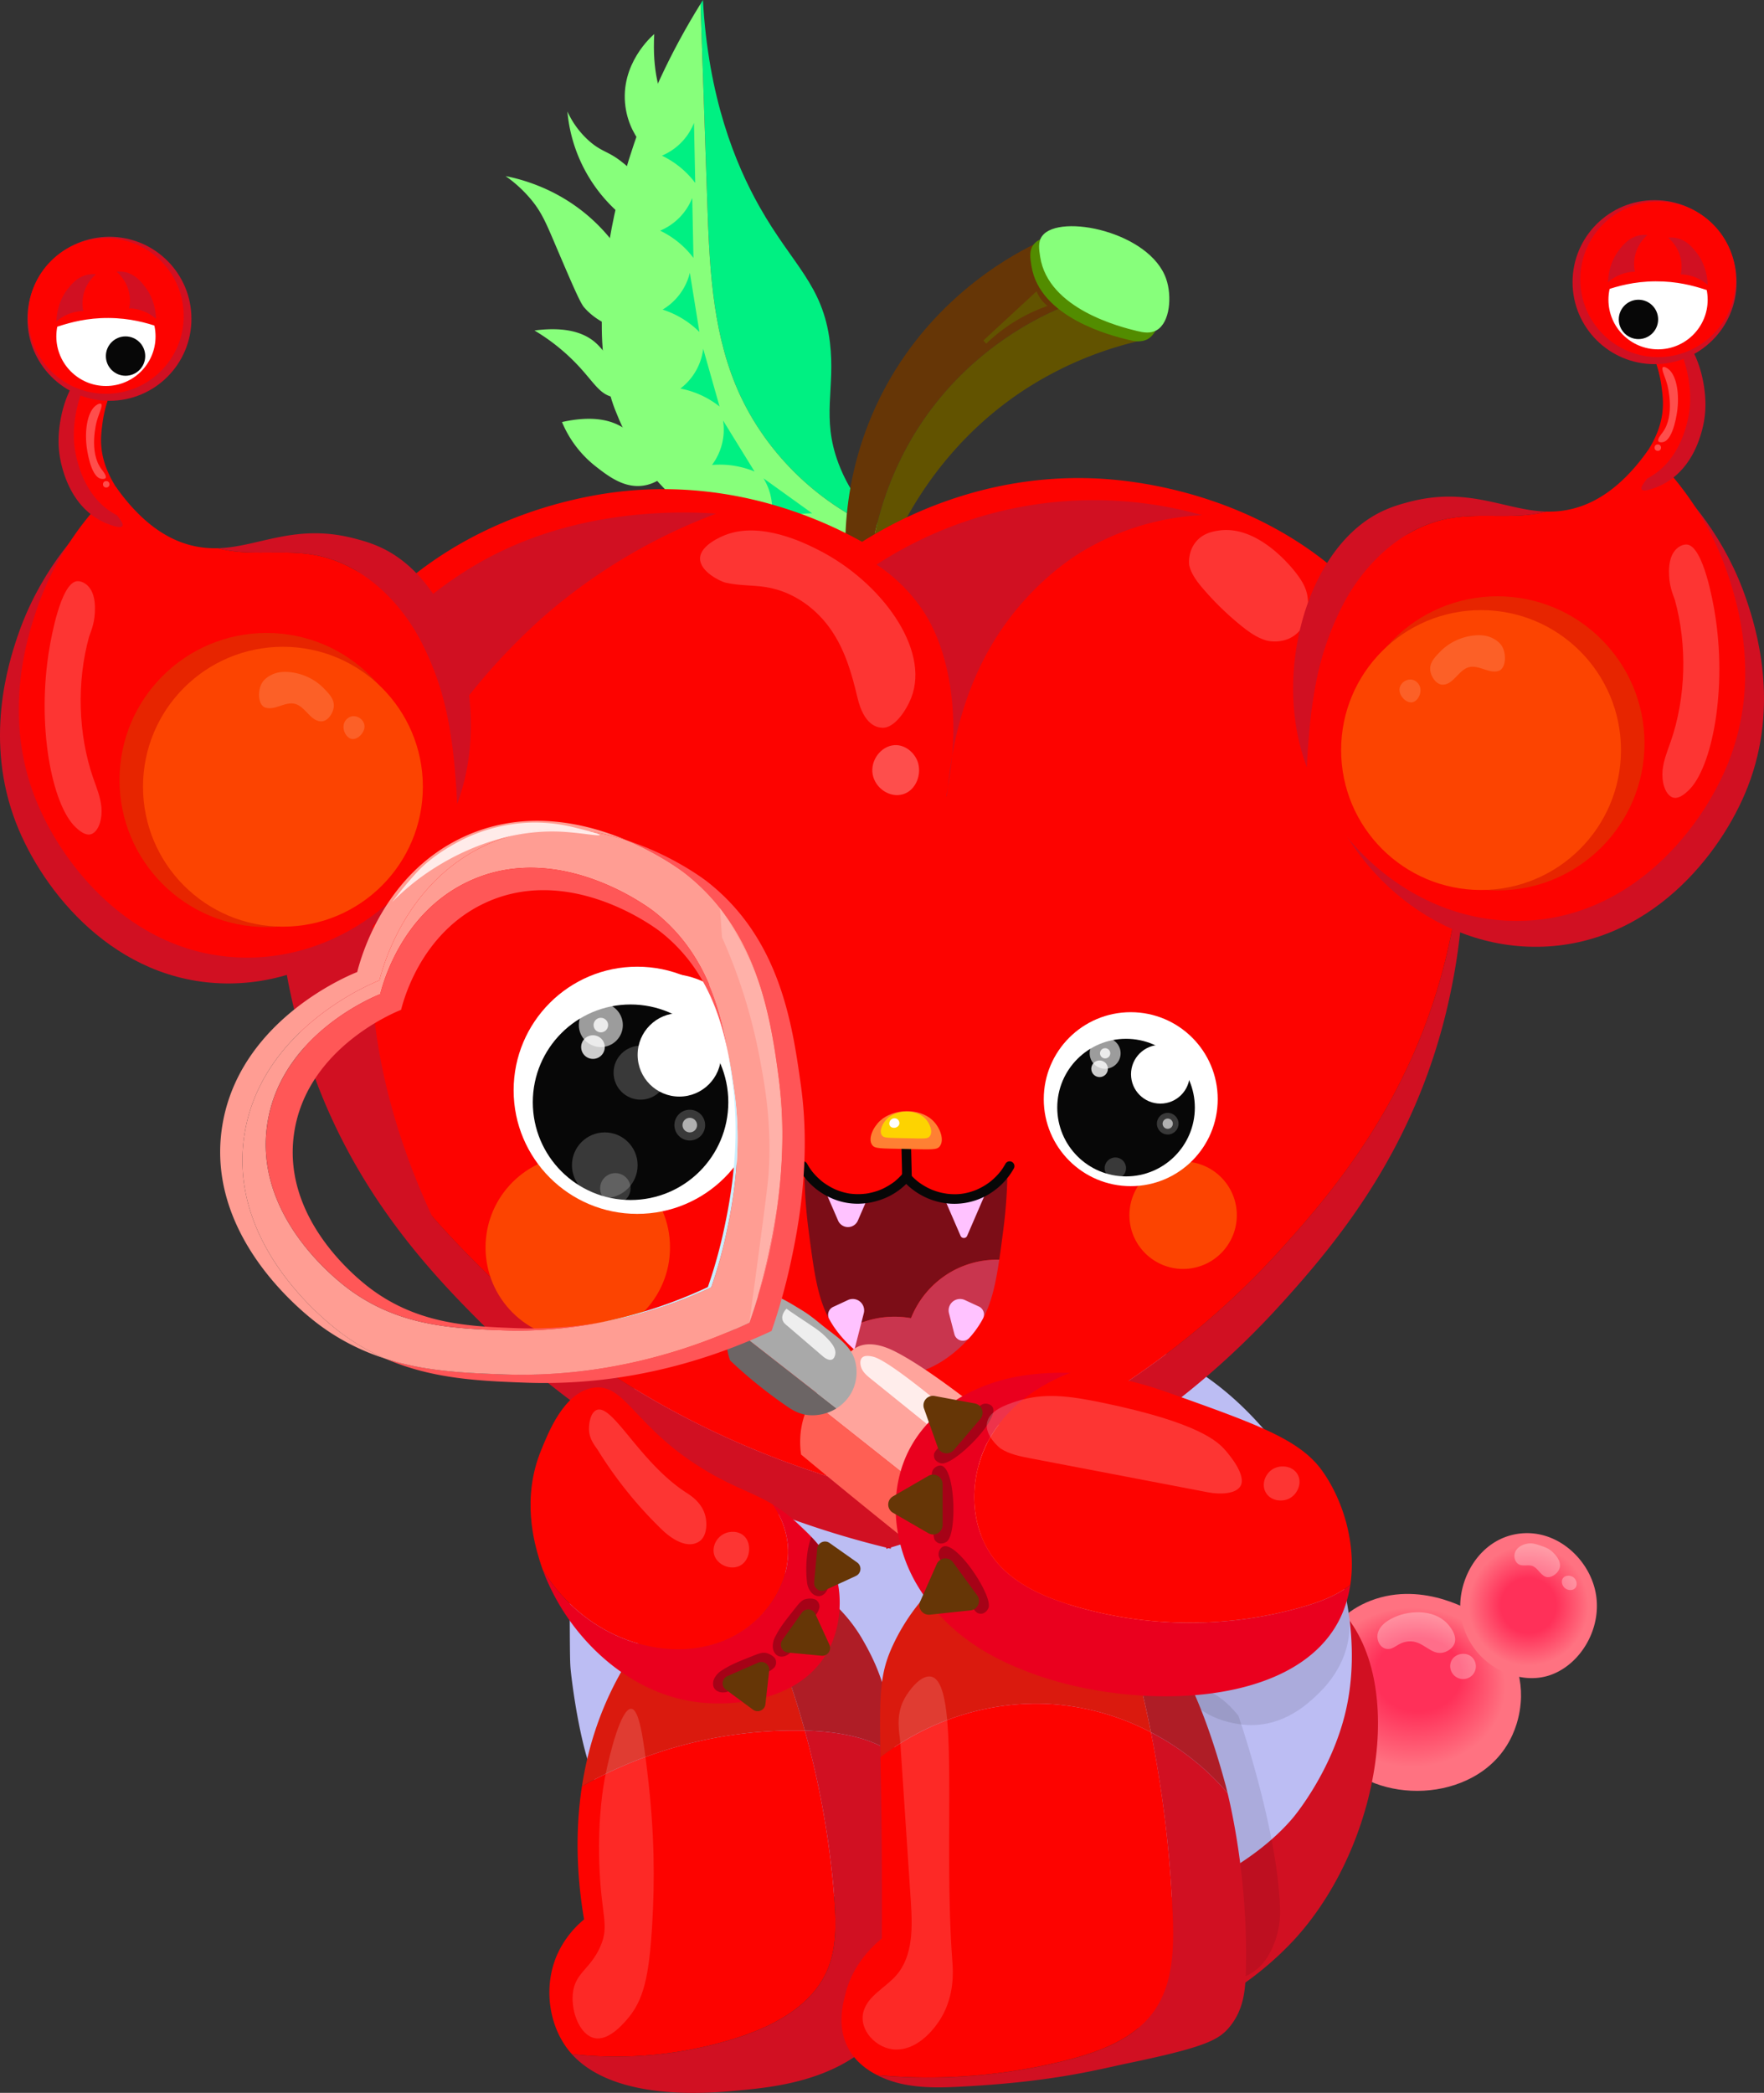 <svg id="레이어_1" data-name="레이어 1" xmlns="http://www.w3.org/2000/svg" xmlns:xlink="http://www.w3.org/1999/xlink" viewBox="0 0 1654.74 1963.07">
<rect x="0" y="0" width="1654.74" height="1963.07" fill="#333333" stroke="none"/>
<defs>
<style>
.cls-1-red-level-five{fill:url(#red-level-five-gradient-266);}
.cls-2-red-level-five{fill:url(#red-level-five-gradient-266-2);}
.cls-3-red-level-five{fill:#d11022;}
.cls-4-red-level-five{fill:#bcbdf3;}
.cls-5-red-level-five{fill:#fd0300;}
.cls-6-red-level-five{fill:#da1a0e;}
.cls-7-red-level-five{fill:#af1d26;}
.cls-8-red-level-five{fill:#87ff7b;}
.cls-9-red-level-five{fill:#00f082;}
.cls-10-red-level-five{fill:#663606;}
.cls-11-red-level-five{fill:#625300;}
.cls-12-red-level-five{fill:#528c00;}
.cls-13-red-level-five{fill:#7c0d17;}
.cls-14-red-level-five{fill:#c9354e;}
.cls-15-red-level-five{fill:#ffc2ff;}
.cls-16-red-level-five{fill:#070707;}
.cls-17-red-level-five{fill:#ff8033;}
.cls-18-red-level-five{fill:#fdd301;}
.cls-19-red-level-five,.cls-20-red-level-five,.cls-21-red-level-five,.cls-22-red-level-five,.cls-29-red-level-five{fill:#fff;}
.cls-20-red-level-five{opacity:0.6;}
.cls-21-red-level-five,.cls-26-red-level-five{opacity:0.2;}
.cls-22-red-level-five,.cls-39{opacity:0.8;}
.cls-23-red-level-five{fill:#fc4401;}
.cls-24-red-level-five{fill:#ea001e;}
.cls-25-red-level-five,.cls-29-red-level-five{opacity:0.3;}
.cls-27-red-level-five{opacity:0.15;}
.cls-28-red-level-five{fill:#e72500;}
.cls-30-red-level-five{opacity:0.1;}
.cls-31-red-level-five{fill:#ff5f54;}
.cls-32-red-level-five{fill:#ffa49c;}
.cls-33-red-level-five{fill:#6c6565;}
.cls-34-red-level-five{fill:#a9a9a9;}
.cls-35-red-level-five{fill:#ff5557;}
.cls-36-red-level-five{fill:#ff9d93;}
.cls-37-red-level-five{fill:#ff5757;}
.cls-38-red-level-five{fill:#caefff;}
</style><radialGradient id="red-level-five-gradient-266" cx="1320.76" cy="387.25" fx="1333.244" fy="358.245" r="99.97" gradientTransform="translate(-37.7 1245.69) scale(1.03 0.88)" gradientUnits="userSpaceOnUse"><stop offset="0.39" stop-color="#ff3059"/><stop offset="0.85" stop-color="#ff7281"/></radialGradient><radialGradient id="red-level-five-gradient-266-2" cx="1433.89" cy="1506.02" fx="1433.892" fy="1506.015" r="66.09" gradientTransform="matrix(1, 0, 0, 1, 0, 0)" xlink:href="#red-level-five-gradient-266"/></defs><path class="cls-1-red-level-five" d="M1230.92,1573.81c.92-6.83,7.22-54.11,55-72.47,50.33-19.33,98.27,11.94,101.26,14.06,27.62,19.62,42.06,51.38,39.32,82-.74,8.24-4.53,47.52-45,69.57-28.42,15.47-63.64,16.31-91.36,5.91C1243.43,1655.33,1226.23,1609,1230.92,1573.81Z"/><path class="cls-2-red-level-five" d="M1404.61,1565.31a68.33,68.33,0,0,1-34.72-55c-1.75-30.48,18.33-66.27,53.86-71.61,34.75-5.22,65.14,21.57,72.48,52.44,8.32,35-13.81,71.63-44.11,80.72C1430.68,1578.24,1411.31,1569,1404.61,1565.31Z"/><path class="cls-3-red-level-five" d="M1249.15,1502c72.89,61.08,48.88,223.26-32.56,314.61-12.34,13.84-99.81,108.79-215.1,83.4-79.29-17.47-144.42-92.06-143.87-173.25.37-53.73,24.74-93.65,41.19-118.23,51.7-77.28,129.57-103,155.58-111.2C1094.56,1484.64,1192,1454,1249.15,1502Z"/><path class="cls-4-red-level-five" d="M1109.71,1775.48c-108.76,44.6-216,24.63-294.62,9.39-119.32-23.12-222-38.81-255.31-110.69-16.54-35.69-23.74-101.26-24.26-106.12-.9-8.54-.94-11.23-1.19-84.45-.29-85.63.74-129.72,25.93-159a67.94,67.94,0,0,1,6.84-6.8c21.24-18.49,44.21-19.74,79.48-24.06,110-13.45,131.82-34,177.32-44,9.23-2,29-5.24,58.8-5.86,66.34-1.38,141.48-2.86,202.61,22.16,123.27,50.45,206.08,215.55,176.94,339.47-13.21,56.19-48,98-49.82,100.07C1204.84,1714.52,1174.33,1749,1109.71,1775.48Z"/><path class="cls-5-red-level-five" d="M691.86,1911.27c34.38-11.1,69.7-29.86,84.1-63,9.13-21,8.48-44.86,6.71-67.71A826.65,826.65,0,0,0,755,1623.3a405.69,405.69,0,0,0-209.11,52.19c-7.34,47.9-3.61,92,2,124.9a91.43,91.43,0,0,0-24.78,32c-13.22,29.07-8.77,63.79,7.56,87.08a75.14,75.14,0,0,0,5.82,7.28A372.94,372.94,0,0,0,691.86,1911.27Z"/><path class="cls-6-red-level-five" d="M755,1623.3a829.83,829.83,0,0,0-59.67-153.84c-54.55,3-87,56.16-108.42,91.59-23.1,38.21-35.35,77.47-41,114.44A405.69,405.69,0,0,1,755,1623.3Z"/><path class="cls-3-red-level-five" d="M839.59,1645.89c-21.51-15.87-51.24-21.27-78.77-22.41-1.94-.08-3.89-.13-5.83-.18a826.65,826.65,0,0,1,27.68,157.27c1.77,22.85,2.42,46.69-6.71,67.71-14.4,33.13-49.72,51.89-84.1,63a372.94,372.94,0,0,1-155.43,15.46c40.69,45,129.93,36.56,156.17,34.09,31.73-3,88.34-8.31,127.49-46.49,35.49-34.6,31.08-107.54,20.83-252C840.51,1656.55,840.06,1651.1,839.59,1645.89Z"/><path class="cls-7-red-level-five" d="M760.82,1623.48c27.53,1.14,57.26,6.54,78.77,22.41-5-54.87-14-79.68-30.79-108.62-22.28-38.4-66.25-70.32-113.35-67.82h-.13A829.83,829.83,0,0,1,755,1623.3C756.93,1623.35,758.88,1623.4,760.82,1623.48Z"/><path class="cls-8-red-level-five" d="M532.26,104.57a143.43,143.43,0,0,0,86.1,119.09,86.59,86.59,0,0,0-8.64-39.57,91.07,91.07,0,0,0-25.48-31.48c-13.24-10.76-19-9.67-30.68-19.59A83.14,83.14,0,0,1,532.26,104.57Z"/><path class="cls-8-red-level-five" d="M609.67,313.91c-1.54-14.32-8.81-65.61-52.47-106.5-31.89-29.88-67.08-39.1-82.9-42.23a123.62,123.62,0,0,1,23.5,21.5c10.68,12.71,14.91,23.6,24.84,46.9C537,267.12,544.18,284,548,288.38,557.52,299.27,574.93,311.23,609.67,313.91Z"/><path class="cls-8-red-level-five" d="M501.37,310a188.1,188.1,0,0,1,39,30.85c16.31,16.89,21.31,28.55,34.24,31.5,8.24,1.88,20.78.47,39.11-15.08a76.71,76.71,0,0,1-31.1-12c-12.83-8.7-16-17.05-24.47-24.27C548.9,313.08,532.5,305.88,501.37,310Z"/><path class="cls-8-red-level-five" d="M620,422.15c-16.9-3.51-24.89-14.2-35.25-20.84s-27.47-12.14-57.56-5.44a103.09,103.09,0,0,0,31.25,41.31c12.31,9.61,28,21.89,47.16,17.95,23.17-4.77,33.58-29.65,34.84-32.78A54,54,0,0,1,620,422.15Z"/><path class="cls-8-red-level-five" d="M621,153c-3.88-2.49-29.67-19.63-34.27-52.8-5.57-40.1,25-66.58,27-68.23-1.92,34.29,4.87,56.1,12,70,3.08,6,10.14,18.27,7,32.06C630.6,142.85,625.19,149.14,621,153Z"/><path class="cls-9-red-level-five" d="M689.86,360.61c25,61.18,75.84,111.57,137.26,137.21l2.32-1c-13.41-12.37-31.79-32.7-42.83-62-16.43-43.59-2.78-70.32-8.11-113.82-6.61-54-34.89-72-65.86-126.76C689.67,153.66,664.42,91.42,659.39,0c-.77,1.22-1.5,2.43-2.26,3.65q3.15,92.34,6.28,184.68C665.39,246.66,667.67,306.41,689.86,360.61Z"/><path class="cls-8-red-level-five" d="M689.86,360.61c-22.19-54.2-24.47-114-26.45-172.28Q660.28,96,657.13,3.65c-58.6,94.51-78.88,178.81-86.88,230.87-14.41,93.72,2.29,138.7,7.15,150.84,7.49,18.7,32.49,81.18,101.32,111.58,68.18,30.11,131.62,7.67,148.4.88C765.7,472.18,714.91,421.79,689.86,360.61Z"/><path class="cls-9-red-level-five" d="M651,115.29A55.35,55.35,0,0,1,620.89,146a85.2,85.2,0,0,1,31.28,25.58Z"/><path class="cls-9-red-level-five" d="M649.37,185.68a55.35,55.35,0,0,1-30.15,30.67,85.2,85.2,0,0,1,31.28,25.58Z"/><path class="cls-9-red-level-five" d="M647.13,255.83a55.38,55.38,0,0,1-25.58,34.57,85.45,85.45,0,0,1,34.54,21Z"/><path class="cls-9-red-level-five" d="M659.66,327.16a55.31,55.31,0,0,1-21.42,37.29A85.2,85.2,0,0,1,675,381.31Z"/><path class="cls-9-red-level-five" d="M678.27,394.4a55.37,55.37,0,0,1-10.38,41.73,85.43,85.43,0,0,1,39.93,6.15Z"/><path class="cls-9-red-level-five" d="M716.19,448.65a55.33,55.33,0,0,1,6.46,42.52,85.57,85.57,0,0,1,39.23-9.68Z"/><path class="cls-10-red-level-five" d="M872.86,384.72c38.11-51.19,93.21-89.4,154.32-107.67L969.5,229.44c-24,11.91-103.65,55.1-148.08,152-38.06,83-28.77,158.49-23.85,186.74l16.48,1C812.72,503.5,833.61,437.45,872.86,384.72Z"/><path class="cls-11-red-level-five" d="M1027.18,277.05C966.07,295.32,911,333.53,872.86,384.72c-39.25,52.73-60.14,118.78-58.81,184.47l2.28.14C825.47,536,857.64,436,955.89,369A337.19,337.19,0,0,1,1076.75,318Z"/><path class="cls-12-red-level-five" d="M969.5,229.44c-4.18,5.47-3.11,12.52-2,19.65,7.47,49.21,76,66,90.87,69.62,5.76,1.41,12.51,2.66,18.41-.75,12.64-7.31,14.43-32,9-47.91C1070.68,225.67,985.82,208.13,969.5,229.44Z"/><path class="cls-8-red-level-five" d="M977.74,221.2c-4.19,5.47-3.12,12.52-2,19.65,7.47,49.22,76,66,90.86,69.62,5.77,1.41,12.51,2.66,18.41-.75,12.65-7.3,14.43-32,9-47.91C1078.91,217.43,994.05,199.89,977.74,221.2Z"/><path class="cls-11-red-level-five" d="M972.37,273.22a33.23,33.23,0,0,0,3.5,6.53,33.67,33.67,0,0,0,6.78,7.22,157.71,157.71,0,0,0-57.51,35.39l-1.33-1.49-1.33-1.49Z"/><path class="cls-3-red-level-five" d="M1359.94,883.08c-30,139.69-104.12,229-159.75,290.19-122.85,135-266.87,197.15-364.5,226.68l0,1.17-2.19-.53-2.15.65,0-1.18c-99.08-24.27-246.21-78.62-376.09-206.87-58.83-58.09-137.65-143.35-175-281.24-6.29-23.19-15.53-61.48-18.24-107.6-4.21,68.73,9.73,127.76,18.24,159.16,37.38,137.88,116.2,223.15,175,281.23,129.88,128.26,277,182.61,376.09,206.88l0,1.17,2.15-.64,2.19.53,0-1.18c97.63-29.53,241.65-91.66,364.5-226.68,55.63-61.14,129.78-150.5,159.75-290.19,6-28.07,15.11-77.89,11.74-136.25A546.33,546.33,0,0,1,1359.94,883.08Z"/><path class="cls-5-red-level-five" d="M1307.59,594.29c-94.17-132.24-246.67-143.88-278-145.44C922.62,443.55,842.45,487,808.7,508.22,773.86,488.84,691.48,449.73,585,460.74c-31.24,3.23-182.91,23-269.88,160.08-47.89,75.49-56.91,155.42-53.12,220q.54-8.76,1.49-17.71A540.45,540.45,0,0,0,280.23,912c37.38,137.89,116.2,223.15,175,281.24,129.88,128.25,277,182.6,376.09,206.87l0,1.18,2.15-.65,2.19.53,0-1.17c97.63-29.53,241.65-91.67,364.5-226.68,55.63-61.15,129.78-150.5,159.75-290.19a563.72,563.72,0,0,0,10.33-66q.9,9,1.41,17.72C1375.47,766.56,1366,676.28,1307.59,594.29Z"/><path class="cls-13-red-level-five" d="M854.58,1236.43a86.61,86.61,0,0,1,82.79-54.85c1.26-8.48,2.46-17.73,3.79-28a465.45,465.45,0,0,0,3.72-46.74,4.31,4.31,0,0,0-7.85-2.58c-10.48,14.63-27,23.46-44.26,23-26.53-.72-41.55-23.12-42.89-25.2l-.08.1-.08-.1c-1.34,2.08-16.35,24.48-42.89,25.2-17.23.46-33.78-8.37-44.25-23a4.31,4.31,0,0,0-7.85,2.58,465.15,465.15,0,0,0,3.71,46.74c6.21,47.6,9.63,74.43,29.07,98A88.39,88.39,0,0,1,854.58,1236.43Z"/><path class="cls-14-red-level-five" d="M893.36,1192.31a87.52,87.52,0,0,0-38.78,44.12,88.39,88.39,0,0,0-67.07,15.22c.31.37.61.75.93,1.12,3.7,4.35,27.73,32.62,60.81,36.52a5.15,5.15,0,0,0,1.11,0c33.08-3.9,57.11-32.17,60.81-36.52,16-18.82,21.49-39.55,26.2-71.19A87.63,87.63,0,0,0,893.36,1192.31Z"/><path class="cls-3-red-level-five" d="M822.24,529.6A154.19,154.19,0,0,1,865.31,572c5.52,8.19,18.28,28.86,25,65.82C901,697.28,886.61,746.85,887.72,747c2.21.35,1.57-72.75,42.56-142.14,32.59-55.19,76-82.19,85.11-87.67a241.84,241.84,0,0,1,112.35-34,374.09,374.09,0,0,0-305.5,46.43Z"/><path class="cls-3-red-level-five" d="M348.11,1107.6c-8.51-12.52-145.72-221.74-38.34-429,12.42-24,33.12-62.85,72.15-100.49A360.76,360.76,0,0,1,449.33,528C536,478.39,629.82,479,671.81,481.75A529.6,529.6,0,0,0,518,571.4c-14,11.77-98.2,83.69-140.64,184.68-88.44,210.47,52.19,433.54,66.4,455.36C417.84,1190.16,381,1155.92,348.11,1107.6Z"/><path class="cls-15-red-level-five" d="M924,1120.38h0a1.36,1.36,0,0,0-2-1.67,50.81,50.81,0,0,1-29.28,8.59c-1.14,0-2.26-.11-3.36-.22A1.38,1.38,0,0,0,888,1129l5.19,12,7.88,18.19a3.35,3.35,0,0,0,6.16,0"/><path class="cls-15-red-level-five" d="M808.35,1239.32l1.94-7.53a10.71,10.71,0,0,0-14.86-12.39l-7,3.27-6.85,3.17a8.22,8.22,0,0,0-3.81,11.33,90.1,90.1,0,0,0,10.72,15.6,124.72,124.72,0,0,0,13,13.16,1.89,1.89,0,0,0,.21-.53Z"/><path class="cls-15-red-level-five" d="M905.07,1219.4a10.71,10.71,0,0,0-14.86,12.39l1.94,7.53,3.13,12.1a8.23,8.23,0,0,0,14.13,3.38c.79-.89,1.38-1.59,1.76-2a90.77,90.77,0,0,0,10.9-16,8.21,8.21,0,0,0-3.82-11.31l-6.12-2.84Z"/><path class="cls-15-red-level-five" d="M775.57,1120.38,784.5,1141l1.68,3.89a10.11,10.11,0,0,0,18.55,0l1.68-3.89,5.2-12a1.38,1.38,0,0,0-1.42-1.92c-1.09.11-2.21.19-3.36.22a50.81,50.81,0,0,1-29.28-8.59,1.35,1.35,0,0,0-2,1.67Z"/><path class="cls-16-red-level-five" d="M847.08,1076.15l-.73,28.49c-.1,3.86,5.9,3.86,6,0l.73-28.49c.09-3.86-5.91-3.86-6,0Z"/><path class="cls-16-red-level-five" d="M749.21,1096.09a65.2,65.2,0,0,0,35.06,29.49c15.26,5.48,32,4.3,46.76-2.13a62.68,62.68,0,0,0,21.54-15.55c1.56-1.76,1.86-4.66,0-6.37s-4.69-1.87-6.37,0c-1.21,1.35-2.47,2.65-3.8,3.89-.66.61-1.34,1.21-2,1.8-.34.29-.69.58-1,.86l-.45.37c-.66.52.26-.18-.17.12a68.45,68.45,0,0,1-9.23,5.71c-.81.41-1.63.8-2.45,1.17-.21.09-1.4.58-.53.23l-1.45.58q-2.53,1-5.15,1.72t-5.29,1.26c-.89.17-1.79.3-2.68.45.8-.14,0,0-.34,0l-1.55.16a58.17,58.17,0,0,1-11-.05l-1.33-.16c.82.1.09,0-.29,0-.93-.15-1.85-.31-2.77-.5q-2.57-.54-5.09-1.29c-1.74-.53-3.44-1.15-5.13-1.82-.81-.32.5.23-.3-.12l-1.2-.54c-.86-.4-1.7-.81-2.53-1.24a66.77,66.77,0,0,1-8.88-5.62c.77.57-.37-.29-.57-.45l-1.15-1c-.76-.65-1.51-1.32-2.24-2a58.62,58.62,0,0,1-4.16-4.33c-.66-.75-1.29-1.53-1.91-2.31.53.67-.15-.2-.32-.43l-.88-1.22a56.85,56.85,0,0,1-3.26-5.26,4.5,4.5,0,1,0-7.77,4.54Z"/><path class="cls-16-red-level-five" d="M845.62,1076.15l.72,28.49a4.5,4.5,0,0,0,9,0l-.72-28.49a4.5,4.5,0,0,0-9,0Z"/><path class="cls-16-red-level-five" d="M943.22,1091.55q-1.28,2.29-2.74,4.49c-.49.72-1,1.44-1.51,2.14l-.34.45c-.4.54.44-.54,0,0s-.62.78-.94,1.16a59.18,59.18,0,0,1-7.4,7.45l-1,.84c-.15.12-1.11.87-.73.58l-.74.55-1.22.87c-1.44,1-2.93,1.94-4.45,2.81s-3.07,1.68-4.66,2.42l-1.2.54-.52.22c.16-.06.83-.33,0,0s-1.63.64-2.46.94a58.3,58.3,0,0,1-10.34,2.64c-.25,0-1.54.2-.48.07l-1.13.14c-1,.1-1.93.18-2.9.23-1.81.09-3.63.1-5.43,0-.91,0-1.81-.1-2.71-.18-.46,0-.91-.08-1.36-.13-.27,0-1.73-.25-.72-.08-1.8-.29-3.57-.6-5.34-1s-3.51-.92-5.23-1.49c-.86-.29-1.71-.6-2.56-.92l-1.08-.43c-.8-.32-.16-.06,0,0l-.72-.31a61.4,61.4,0,0,1-10.77-6.15l-1.24-.93s.54.43.14.12l-.76-.61c-.75-.61-1.49-1.24-2.21-1.89a57,57,0,0,1-4.52-4.54,4.53,4.53,0,0,0-6.36,0,4.61,4.61,0,0,0,0,6.37,65.17,65.17,0,0,0,42.34,21,62.89,62.89,0,0,0,43.59-12.81,64.48,64.48,0,0,0,17.43-20,4.5,4.5,0,1,0-7.77-4.54Z"/><path class="cls-17-red-level-five" d="M850.15,1077.71c24.21.51,28.51,1,31.29-2.38,4.85-5.9.43-17.93-6.78-24.68-12.43-11.64-36.58-10.82-48.9.44-6.59,6-11.89,17-7.63,22.87C820.71,1077.53,825.29,1077.19,850.15,1077.71Z"/><path class="cls-18-red-level-five" d="M849.94,1067.62c17.11.36,20.15.72,22.11-1.68,3.43-4.17.3-12.67-4.79-17.44-8.78-8.22-25.85-7.64-34.55.31-4.66,4.26-8.4,12-5.39,16.16C829.14,1067.5,832.38,1067.25,849.94,1067.62Z"/><circle class="cls-19-red-level-five" cx="625.57" cy="994.86" r="81.59"/><circle class="cls-16-red-level-five" cx="629.97" cy="1002.76" r="64.53"/><circle class="cls-20-red-level-five" cx="649.58" cy="951.83" r="14.52"/><circle class="cls-21-red-level-five" cx="590.88" cy="1017.85" r="10.16"/><circle class="cls-19-red-level-five" cx="597.75" cy="971.47" r="27.55"/><circle class="cls-20-red-level-five" cx="590.88" cy="1017.85" r="4.81"/><circle class="cls-22-red-level-five" cx="649.58" cy="951.83" r="4.81"/><circle class="cls-22-red-level-five" cx="654.78" cy="966.35" r="7.8"/><circle class="cls-21-red-level-five" cx="623.36" cy="983.25" r="17.82"/><circle class="cls-21-red-level-five" cx="646.98" cy="1044.34" r="21.68"/><circle class="cls-21-red-level-five" cx="640.01" cy="1059.58" r="10.04"/><circle class="cls-23-red-level-five" cx="1109.83" cy="1139.85" r="50.38"/><circle class="cls-23-red-level-five" cx="570.2" cy="1149.76" r="50.38"/><circle class="cls-23-red-level-five" cx="541.99" cy="1170.02" r="86.52"/><circle class="cls-19-red-level-five" cx="597.75" cy="1022.66" r="115.93"/><circle class="cls-16-red-level-five" cx="591.5" cy="1033.88" r="91.7"/><circle class="cls-20-red-level-five" cx="563.63" cy="961.5" r="20.63"/><circle class="cls-21-red-level-five" cx="647.05" cy="1055.33" r="14.43"/><circle class="cls-19-red-level-five" cx="637.28" cy="989.42" r="39.15"/><circle class="cls-20-red-level-five" cx="647.05" cy="1055.33" r="6.83"/><circle class="cls-22-red-level-five" cx="563.63" cy="961.5" r="6.83"/><circle class="cls-22-red-level-five" cx="556.24" cy="982.14" r="11.08"/><circle class="cls-21-red-level-five" cx="600.89" cy="1006.15" r="25.32"/><circle class="cls-21-red-level-five" cx="567.33" cy="1092.96" r="30.8"/><circle class="cls-21-red-level-five" cx="577.23" cy="1114.62" r="14.27"/><path class="cls-5-red-level-five" d="M575.89,1533.08c31.72,15.05,69.56,19.05,102.23,6.2s58.7-44,61-79c1.15-17.34-4.3-35-14.27-49.17-17.9-10.89-34.38-15.08-60.36-30.27-69.49-40.63-77.5-84.31-108.4-79.1-27.44,4.62-42,42.73-48.45,58.43-18.54,45.15-6.46,87-1.51,103.28q1.44,4.72,3.18,9.45C525.3,1498.68,548.47,1520.07,575.89,1533.08Z"/><path class="cls-24-red-level-five" d="M786.36,1487.18c-5.42-27.13-22.59-43.64-37.38-57.48a145.6,145.6,0,0,0-24.12-18.59c10,14.2,15.42,31.83,14.27,49.17-2.31,35-28.33,66.15-61,79s-70.51,8.85-102.23-6.2c-27.42-13-50.59-34.4-66.57-60.18,22.45,61.16,81.4,120.07,153.82,124.51,9.45.58,77.44,4.75,109.28-41.87C793.34,1524.91,786.85,1489.66,786.36,1487.18Z"/><g class="cls-25-red-level-five"><path class="cls-16-red-level-five" d="M744.56,1510.21c-8.44,10.66-13,16.37-17.6,25.46a18.57,18.57,0,0,0-2,9.44c.21,3.24,1.84,6.55,4.74,8,3.13,1.55,7,.62,9.86-1.43s4.81-5,6.73-7.94l19.14-29.07a19.08,19.08,0,0,0,3.22-6.63,7.61,7.61,0,0,0-1.87-6.2,4.2,4.2,0,0,0-.37-.43c-2.24-2.32-7.44-2.3-10.58-1.49C751.83,1500.94,749.75,1503.65,744.56,1510.21Z"/></g><g class="cls-25-red-level-five"><path class="cls-16-red-level-five" d="M704.38,1553.93c-12.62,5-19.45,7.71-27.93,13.33a18.51,18.51,0,0,0-6.42,7.2c-1.43,2.91-1.66,6.59.14,9.29,1.93,2.9,5.79,4,9.26,3.67s6.67-2,9.79-3.54l31.07-15.69a19,19,0,0,0,6.09-4.14,7.6,7.6,0,0,0,1.47-6.31,5.44,5.44,0,0,0-.11-.55c-.78-3.14-5.3-5.71-8.43-6.57C715.3,1549.52,712.15,1550.83,704.38,1553.93Z"/></g><g class="cls-25-red-level-five"><path class="cls-16-red-level-five" d="M757.92,1453.08A110.62,110.62,0,0,0,757,1484a18.47,18.47,0,0,0,3.47,9c1.93,2.6,5.1,4.49,8.32,4.12,3.47-.4,6.24-3.31,7.5-6.56.82-2.13,1.58-4.4,1.32-10.33s-.73-17-6.58-26.29c-.69-1.11-1.86-2.83-3.21-4.61a74.43,74.43,0,0,0-6.87-7.91A112.56,112.56,0,0,0,757.92,1453.08Z"/></g><path class="cls-10-red-level-five" d="M743,1525.57l9.18-12.91a7.35,7.35,0,0,1,12.67,1.21l6.58,14.4,6.59,14.41a7.35,7.35,0,0,1-7.38,10.37l-15.77-1.51-15.77-1.5a7.34,7.34,0,0,1-5.29-11.57Z"/><path class="cls-10-red-level-five" d="M696.78,1565.83l14.52-6.33a7.35,7.35,0,0,1,10.24,7.55l-1.77,15.74L718,1598.53a7.34,7.34,0,0,1-11.66,5.09l-12.75-9.4-12.75-9.4a7.35,7.35,0,0,1,1.43-12.65Z"/><path class="cls-10-red-level-five" d="M765.16,1468.37l1.45-15.78a7.34,7.34,0,0,1,11.55-5.33l12.94,9.14,12.94,9.14a7.34,7.34,0,0,1-1.17,12.67l-14.38,6.64-14.38,6.63a7.34,7.34,0,0,1-10.39-7.34Z"/><path class="cls-19-red-level-five" d="M835,1051.2c-.07.11-1.57,2.56-.22,4.74s4.28,1.91,4.51,1.89c1.76-.21,4-1.46,4.35-3.8a4.6,4.6,0,0,0-2.84-4.82A4.88,4.88,0,0,0,835,1051.2Z"/><g class="cls-26-red-level-five"><path class="cls-19-red-level-five" d="M768,516c-12.46-6.33-53.72-27.27-87.43-14.26-3.64,1.4-23.67,9.56-23.88,22s19.08,21.6,23.73,22.73c12.43,3,25.71,2.19,38.41,4.28,26,4.26,47.41,20.63,60.73,40s19.58,41.46,24.73,63.39c6.21,26.47,18.65,28.26,23.43,28.48,11.41.53,22.55-16.57,27-27.93C872.82,608.86,826.4,545.62,768,516Z"/></g><g class="cls-25-red-level-five"><path class="cls-19-red-level-five" d="M839.22,698.92c-12.62.67-23.08,14.21-20.58,27.59,2.4,12.84,16.11,22.25,28.55,18.44s17.73-19.25,13.59-30.66C857.69,705.77,849,698.41,839.22,698.92Z"/></g><g class="cls-26-red-level-five"><path class="cls-19-red-level-five" d="M1216.54,538.49c-3.89-5.16-35.73-46.28-73.2-40.85-4.87.71-14.13,2.18-20.9,9.87-8.41,9.53-7.15,21.73-6.81,23.06,2.08,8.26,7.46,15.26,13,21.72A273.9,273.9,0,0,0,1164.41,587c7.08,5.71,14.64,11.16,23.36,13.7,2.92.85,15.25,3,25.83-4.2,13.39-9.12,14.9-27.4,12.59-38.75C1225.06,552.25,1222.68,546.63,1216.54,538.49Z"/></g><g class="cls-26-red-level-five"><path class="cls-19-red-level-five" d="M559.29,1322.73c-5.66,2.74-6.95,13.21-6.77,18.43.34,9.34,6.3,15.8,8.18,18.84a388.3,388.3,0,0,0,60.14,74.68c9.71,9.4,24.6,18.7,35.58,10.82,6.41-4.6,7.38-16.29,4.91-24.73-3.46-11.87-13.91-18.35-17.43-20.62C599.74,1371.69,574.23,1315.5,559.29,1322.73Z"/></g><g class="cls-26-red-level-five"><path class="cls-19-red-level-five" d="M669.92,1458.29c-2.08-7.2,1.72-15.29,8.32-19.1,6.26-3.62,14.68-3.19,19.73,1.52,7.68,7.18,5.87,22.7-3.68,27.8C685.67,1473.12,672.77,1468.14,669.92,1458.29Z"/></g><g class="cls-27-red-level-five"><path class="cls-19-red-level-five" d="M592.18,1602.8c-9.5-.68-20.3,41.89-24.49,63.45-1.69,8.7-6.86,37.46-5.54,80.71,1.55,50.54,10,58.41.91,79-9.61,21.69-24,24.43-25.76,44.48-1.54,17.07,6.77,38.22,20.18,41.21,13,2.91,26.2-12.3,30.63-17.4,15.43-17.76,20.8-39.12,23.75-90.23,2.34-40.66,2.19-83.38-4.19-138.18C603.62,1631.13,599.76,1603.34,592.18,1602.8Z"/></g><g class="cls-25-red-level-five"><path class="cls-19-red-level-five" d="M1357.13,1522.33c-13-13.34-36.94-12.13-52-4-4.64,2.5-10.84,6.54-12.68,13.57-1.61,6.17,2,13.86,8.36,14.75,7.1,1,9.87-5.93,20-7,14.38-1.58,21.06,13.64,33.54,10.29,4.27-1.14,8.61-4.29,10.12-8.6C1367.26,1533.22,1359,1524.19,1357.13,1522.33Z"/></g><g class="cls-25-red-level-five"><path class="cls-19-red-level-five" d="M1366,1553a11.27,11.27,0,0,0-4.82,5.51,12.1,12.1,0,0,0,19.72,13,12,12,0,0,0,.91-16C1377.57,1550.23,1370.33,1550.47,1366,1553Z"/></g><g class="cls-25-red-level-five"><path class="cls-19-red-level-five" d="M1444.8,1449.63c-4.09-1.36-7.24-2.41-11.35-1.85-2.15.3-9.06,1.65-11.93,7.52-2.16,4.41-.51,10.67,4.07,12.43,3.64,1.4,7.87-.22,11.58,1,5.16,1.68,7.47,8.09,12.48,10.17,4.62,1.92,11.39-2.42,13.23-7.63,2.41-6.82-4.29-13.41-6.15-15.24C1453,1452.37,1448.89,1451,1444.8,1449.63Z"/></g><g class="cls-25-red-level-five"><path class="cls-19-red-level-five" d="M1466.13,1480.28c-2.08,2.86-.79,7.15,1.83,9.33s7.2,2.71,9.65,0,1.5-7.51-1.28-9.87S1468.36,1477.22,1466.13,1480.28Z"/></g><path class="cls-3-red-level-five" d="M418.08,755.81c-21.15,87-103.76,168.07-206.56,166.63-103.66-1.45-171.34-86-196.34-150.2-30.32-77.86-7.25-150,1.05-174.69,20-59.39,55.16-97.79,75-116.5,27.37,38.74,54,51.24,73.41,55.42C213.31,547,248.83,512,315,529.33c7.32,1.91,18.52,4.85,30.53,11.38C407.29,574.3,437.84,674.51,418.08,755.81Z"/><path class="cls-5-red-level-five" d="M396.67,604.71c-20.35-40.92-56.85-76.18-101.83-84.22-22.26-4-45.15-1.19-67.71-2.68a121.21,121.21,0,0,1-22.83-3.6,91.27,91.27,0,0,1-22.08-2c-19.42-4.19-46-16.69-73.41-55.43-19.78,18.71-55,57.12-74.94,116.51C25.56,598.06,2.5,670.15,32.81,748c25,64.2,92.68,148.74,196.34,150.19,93.84,1.32,170.84-66.1,199.64-144q-.29-8.13-.9-16.79C424.29,686.67,418.31,648.23,396.67,604.71Z"/><path class="cls-3-red-level-five" d="M363.14,516.48c-12-6.53-23.21-9.46-30.54-11.38-55.79-14.6-89.79,8-128.3,9.11a121.21,121.21,0,0,0,22.83,3.6c22.56,1.49,45.45-1.3,67.71,2.68,45,8,81.48,43.3,101.83,84.22,21.64,43.52,27.62,82,31.22,132.67q.62,8.65.9,16.79a204.45,204.45,0,0,0,6.93-22.59C455.47,650.29,424.93,550.08,363.14,516.48Z"/><circle class="cls-28-red-level-five" cx="250.04" cy="731.63" r="137.94"/><circle class="cls-23-red-level-five" cx="265.41" cy="737.92" r="131.26"/><path class="cls-3-red-level-five" d="M86.48,347.22c-17.83.44-30.7,35.56-31.49,63.4a92.18,92.18,0,0,0,2.78,25.71c2.46,9.48,11.5,44.3,45.94,56.05,3.6,1.23,8.2,2.76,10.37,1.56,6.67-3.69-23.87-25.56-31.76-59.46-3-12.83-1.69-22.89-.52-31.84,2.79-21.52,11.35-38.47,18.37-49.57C94.23,348.12,89.64,347.14,86.48,347.22Z"/><path class="cls-5-red-level-five" d="M100.81,341.63c-17.84.44-30.7,35.55-31.5,63.4a91.66,91.66,0,0,0,2.79,25.71c2.46,9.48,11.49,44.3,45.93,56.05,3.61,1.23,8.21,2.76,10.37,1.56,6.67-3.69-23.87-25.57-31.76-59.46-3-12.83-1.68-22.89-.52-31.84,2.79-21.52,11.35-38.47,18.38-49.57C108.55,342.53,104,341.55,100.81,341.63Z"/><circle class="cls-3-red-level-five" cx="102.67" cy="299.03" r="76.92"/><circle class="cls-5-red-level-five" cx="99.38" cy="296.4" r="72.96"/><circle class="cls-19-red-level-five" cx="99.38" cy="315.52" r="46.54"/><circle class="cls-16-red-level-five" cx="117.77" cy="333.99" r="18.46"/><path class="cls-5-red-level-five" d="M167.93,309.74c-4.68,6.52-25.44-11.3-66.32-11.47-40.11-.17-60.48,16.81-65.08,10.25-6.59-9.39,23.45-60.82,65.28-60.94C144.35,247.45,174.61,300.43,167.93,309.74Z"/><path class="cls-3-red-level-five" d="M109.27,254.8a36.31,36.31,0,0,1,11.52,18.32,35.86,35.86,0,0,1,.37,16.12,39.5,39.5,0,0,1,25.23,9.87c-.21-5.92-1.53-18.82-10.51-30.34-3.28-4.2-9.15-11.73-19.09-13.66A25.33,25.33,0,0,0,109.27,254.8Z"/><path class="cls-3-red-level-five" d="M90,257.29a36.38,36.38,0,0,0-11.51,18.32,35.86,35.86,0,0,0-.37,16.12,39.5,39.5,0,0,0-25.23,9.87c.2-5.92,1.53-18.82,10.51-30.34,3.28-4.2,9.15-11.73,19.08-13.66A25.35,25.35,0,0,1,90,257.29Z"/><g class="cls-26-red-level-five"><path class="cls-19-red-level-five" d="M72.26,545.14c-15.45,1.54-24.57,55-25.84,62.53C34,680.25,48.62,755,71,776c2.77,2.59,10,9.33,16,5.76,6.4-3.78,9.06-15.07,8.11-24.77s-4.62-18.36-7.67-27.15c-14.22-41-15.64-90.39-3.81-132.84.67-2.41,4.82-10.68,5.35-22.44.18-4,.67-14.67-4.18-22.07C81.28,547,75.82,544.78,72.26,545.14Z"/></g><g class="cls-27-red-level-five"><path class="cls-19-red-level-five" d="M254.65,633c-1.43.71-5.94,3-8.63,7.18-4.67,7.29-4.06,21.16,2.79,23.47,9,3,18.53-5.73,27.73-3.47,9.91,2.43,14.74,16.51,24.94,16.45,5.93,0,11-7.46,11.6-13.71.7-6.94-4.23-12-9.2-17.15-13.43-13.85-31.39-16.42-40.38-15.34A26,26,0,0,0,254.65,633Z"/></g><g class="cls-27-red-level-five"><path class="cls-19-red-level-five" d="M322.9,678.12c-2.35,6.06,1.84,14.16,7.14,15,6,1,13.58-7.26,11.56-14.14a10.48,10.48,0,0,0-11.23-7.12A10,10,0,0,0,322.9,678.12Z"/></g><g class="cls-25-red-level-five"><path class="cls-19-red-level-five" d="M94.67,378.72c-1.07-.6-3,.51-3.66.91-8.42,4.92-11.67,21.78-9.83,38.54.17,1.51,3.38,28.94,13.61,30.91.3.06,3.13.6,4.15-.57,1.59-1.84-2.37-6.59-3.84-8.56-12-16.12-4.66-43.71-4.29-45C93,387.19,96.9,380,94.67,378.72Z"/></g><circle class="cls-29-red-level-five" cx="99.64" cy="454.26" r="3.03"/><path class="cls-3-red-level-five" d="M1236.65,721.42c21.15,87,103.76,168.08,206.57,166.64,103.66-1.45,171.34-86,196.34-150.2,30.31-77.86,7.25-150-1.06-174.69-20-59.39-55.16-97.79-74.94-116.5-27.38,38.74-54,51.24-73.41,55.42-48.72,10.5-84.24-24.46-150.38-7.14-7.33,1.91-18.53,4.85-30.54,11.38C1247.44,539.92,1216.9,640.13,1236.65,721.42Z"/><path class="cls-5-red-level-five" d="M1258.07,570.33c20.34-40.92,56.84-76.18,101.83-84.22,22.26-4,45.14-1.19,67.71-2.68a121.34,121.34,0,0,0,22.83-3.6,91.15,91.15,0,0,0,22.07-2c19.42-4.19,46-16.69,73.42-55.43,19.78,18.71,55,57.12,74.94,116.51,8.31,24.73,31.37,96.82,1.05,174.69-25,64.2-92.67,148.74-196.34,150.19-93.83,1.32-170.83-66.1-199.64-144,.2-5.43.49-11,.9-16.79C1230.45,652.29,1236.43,613.85,1258.07,570.33Z"/><path class="cls-3-red-level-five" d="M1291.6,482.1c12-6.53,23.21-9.46,30.53-11.38,55.79-14.6,89.8,8,128.31,9.11a121.34,121.34,0,0,1-22.83,3.6c-22.57,1.49-45.45-1.3-67.71,2.68-45,8-81.49,43.3-101.83,84.22-21.64,43.52-27.62,82-31.23,132.67-.41,5.77-.7,11.36-.9,16.79A206.55,206.55,0,0,1,1219,697.2C1199.26,615.91,1229.81,515.7,1291.6,482.1Z"/><circle class="cls-28-red-level-five" cx="1404.7" cy="697.25" r="137.94"/><circle class="cls-23-red-level-five" cx="1389.32" cy="703.54" r="131.26"/><path class="cls-3-red-level-five" d="M1568.25,312.84c17.84.44,30.71,35.56,31.5,63.4A91.66,91.66,0,0,1,1597,402c-2.46,9.48-11.49,44.3-45.93,56.05-3.61,1.23-8.21,2.76-10.37,1.56-6.67-3.69,23.87-25.56,31.76-59.46,3-12.83,1.68-22.89.52-31.84-2.79-21.52-11.35-38.47-18.37-49.57C1560.51,313.74,1565.09,312.76,1568.25,312.84Z"/><path class="cls-5-red-level-five" d="M1553.93,307.25c17.84.43,30.7,35.55,31.5,63.4a92.06,92.06,0,0,1-2.79,25.71c-2.46,9.48-11.49,44.3-45.93,56.05-3.61,1.23-8.21,2.76-10.37,1.56-6.68-3.69,23.87-25.57,31.76-59.46,3-12.83,1.68-22.89.52-31.84-2.79-21.52-11.35-38.47-18.38-49.58C1546.18,308.15,1550.77,307.17,1553.93,307.25Z"/><circle class="cls-3-red-level-five" cx="1552.07" cy="264.65" r="76.92"/><circle class="cls-5-red-level-five" cx="1555.36" cy="262.02" r="72.96"/><circle class="cls-19-red-level-five" cx="1555.36" cy="281.14" r="46.54"/><circle class="cls-16-red-level-five" cx="1536.97" cy="299.6" r="18.46"/><path class="cls-5-red-level-five" d="M1486.81,275.36c4.68,6.52,25.43-11.3,66.31-11.47,40.12-.18,60.49,16.81,65.09,10.25,6.59-9.39-23.45-60.82-65.29-60.94C1510.39,213.07,1480.12,266.05,1486.81,275.36Z"/><path class="cls-3-red-level-five" d="M1545.46,220.42A36.38,36.38,0,0,0,1534,238.74a35.72,35.72,0,0,0-.37,16.12,39.5,39.5,0,0,0-25.23,9.87c.2-5.92,1.52-18.82,10.51-30.34,3.27-4.2,9.15-11.73,19.08-13.66A25.35,25.35,0,0,1,1545.46,220.42Z"/><path class="cls-3-red-level-five" d="M1564.78,222.91a36.26,36.26,0,0,1,11.52,18.32,35.86,35.86,0,0,1,.37,16.12,39.56,39.56,0,0,1,25.23,9.87c-.21-5.92-1.53-18.82-10.51-30.34-3.28-4.2-9.15-11.73-19.09-13.66A25.33,25.33,0,0,0,1564.78,222.91Z"/><g class="cls-26-red-level-five"><path class="cls-19-red-level-five" d="M1582.47,510.76c15.45,1.54,24.57,55,25.85,62.52,12.37,72.59-2.2,147.34-24.6,168.33-2.77,2.59-10,9.33-16,5.76-6.4-3.78-9.07-15.08-8.12-24.77s4.62-18.36,7.68-27.15c14.22-41,15.64-90.39,3.81-132.84-.67-2.41-4.82-10.68-5.36-22.44-.18-4-.66-14.67,4.19-22.07C1573.45,512.64,1578.91,510.4,1582.47,510.76Z"/></g><g class="cls-27-red-level-five"><path class="cls-19-red-level-five" d="M1400.09,598.59c1.42.71,5.94,3,8.63,7.18,4.67,7.29,4,21.16-2.79,23.47-9,3-18.53-5.73-27.74-3.47-9.9,2.43-14.73,16.51-24.93,16.45-5.94,0-11-7.46-11.6-13.71-.7-6.94,4.23-12,9.2-17.15,13.43-13.85,31.39-16.42,40.38-15.34A26,26,0,0,1,1400.09,598.59Z"/></g><g class="cls-27-red-level-five"><path class="cls-19-red-level-five" d="M1331.83,643.74c2.36,6.06-1.83,14.16-7.14,15-6,1-13.57-7.26-11.56-14.14a10.49,10.49,0,0,1,11.23-7.12A10,10,0,0,1,1331.83,643.74Z"/></g><g class="cls-25-red-level-five"><path class="cls-19-red-level-five" d="M1560.06,344.34c1.07-.6,3,.51,3.67.91,8.42,4.92,11.66,21.78,9.82,38.54-.16,1.51-3.38,28.94-13.61,30.91-.29.06-3.12.6-4.14-.57-1.59-1.84,2.37-6.59,3.84-8.56,12-16.12,4.66-43.71,4.29-45C1561.77,352.81,1557.83,345.57,1560.06,344.34Z"/></g><circle class="cls-29-red-level-five" cx="1555.1" cy="419.88" r="3.03"/><g class="cls-30-red-level-five"><path class="cls-16-red-level-five" d="M1123.77,1523.1c-11.29,29.45-18,46.88-11.19,63.21,9.45,22.78,39.9,31,58.63,31.71,32.6,1.24,54.79-19.38,62.92-26.94,6.25-5.8,30.06-27.93,31.68-62.58.35-7.61,1-28.23-12.87-47.28-3-4.15-10.22-13.82-22.57-19.61-30.38-14.26-72,4.25-92.19,31.33C1132.31,1500.81,1129.47,1508.24,1123.77,1523.1Z"/></g><g class="cls-30-red-level-five"><path class="cls-16-red-level-five" d="M1161.71,1609.4h0s37.32,107.23,39.11,183.08a82.57,82.57,0,0,1-10.09,40.16c-6.67,12.2-18.56,22.29-32.41,23.53-24.22,2.16-42.33-21.53-52.57-43.57a307.57,307.57,0,0,1-27.28-156.33c.88-9.69.67-27.62,11.77-45,2.12-3.31,17.68-27.6,36.58-26.26C1144.37,1586.3,1161.71,1609.4,1161.71,1609.4Z"/></g><path class="cls-7-red-level-five" d="M1063,1553.46q9.52,35.4,16.66,71.39a240.68,240.68,0,0,1,71.9,57c-1.25-5.14-2-7.92-2-7.92-20.3-74.75-41.1-115.26-65.8-149-20.4-27.89-38.3-44.14-57.11-54.44a132.38,132.38,0,0,1,10.35,15C1049.45,1506.37,1056.67,1530,1063,1553.46Z"/><path class="cls-6-red-level-five" d="M985.46,1598.35a235.55,235.55,0,0,1,94.2,26.5q-7.15-36-16.66-71.39c-6.33-23.51-13.55-47.09-26-68a132.38,132.38,0,0,0-10.35-15,126.3,126.3,0,0,0-16-7.36c-8.71-3.3-35.44-13.08-67.39-8.41-68.64,10-100.68,77.94-105.37,87.88-12.7,26.91-13,46.32-11.91,105.62C870.92,1613.45,928.59,1594.91,985.46,1598.35Z"/><path class="cls-3-red-level-five" d="M1151.56,1681.89a240.68,240.68,0,0,0-71.9-57,1107.09,1107.09,0,0,1,20.4,171.3c1.26,31,.55,64.27-17.16,89.73-18.13,26.06-50.18,38.26-80.92,46.18a526.71,526.71,0,0,1-179.21,14.34,98.56,98.56,0,0,0,25.63,8.7c20.05,4,40.75,2.82,61.13,1.64,80.71-4.68,120.49-15.66,149.17-21.63,71.3-14.84,84.41-21.65,94.35-33.52,13.87-16.56,15.19-35.31,15.65-53.54C1170.68,1769.23,1156.87,1703.87,1151.56,1681.89Z"/><path class="cls-5-red-level-five" d="M1002,1932.06c30.74-7.92,62.79-20.12,80.92-46.18,17.71-25.46,18.42-58.74,17.16-89.73a1107.09,1107.09,0,0,0-20.4-171.3,235.55,235.55,0,0,0-94.2-26.5c-56.87-3.44-114.54,15.1-159.56,49.88.16,9.17.36,19.28.54,30.53.59,36.37,1,83.74.73,139.52-9,7.36-26.78,24.15-33.82,50.75-3.25,12.27-9.05,35.15,4.85,56.35,5.84,8.92,14.54,15.89,24.57,21A526.71,526.71,0,0,0,1002,1932.06Z"/><g class="cls-27-red-level-five"><path class="cls-19-red-level-five" d="M872.87,1572.53c-9.36-1.28-20.31,13-24.68,21.18-8.61,16.09-4.16,33.31-3.7,40.22l9.9,149.33c1.6,24.25,2.32,51.29-13.65,69.59-10.14,11.61-26.44,18.93-30.68,33.74-5,17.32,12.11,35.48,30.13,35.81,22.82.42,38.38-22.69,42.25-29,13.38-22,11.49-45.54,11-52.54C884.24,1720.45,901.38,1576.44,872.87,1572.53Z"/></g><path class="cls-31-red-level-five" d="M751.5,1364.34q66.59,55.41,137.84,111.56,61.57,48.46,121.93,93.66c7.69.93,27,2.21,46.34-8.55a71.24,71.24,0,0,0,8.56-5.66l-305.08-241.6C747.66,1335.93,750.62,1358.74,751.5,1364.34Z"/><path class="cls-32-red-level-five" d="M1095.29,1486.42c-3.77-24.31-22.23-37.79-46-57.16-50.76-41.24-156.69-134.8-209.65-161.57-5.52-2.79-21.25-10.32-34.15-4.81a22,22,0,0,0-10.59,9.14c-2.32,4.06-3.09,8.77-1.31,13.07a74.86,74.86,0,0,0-29.3,23.89c-1.14,1.58-2.18,3.17-3.15,4.77l305.08,241.6C1088.67,1538.18,1098.84,1509.35,1095.29,1486.42Z"/><path class="cls-33-red-level-five" d="M683.75,1245.45a48.24,48.24,0,0,0,1.17,30.66,439.2,439.2,0,0,0,52.46,42.44c5.46,3.73,11.81,7.88,20.91,8.8a43,43,0,0,0,26.34-6.28l-100-78.09C684.28,1243.81,684,1244.64,683.75,1245.45Z"/><path class="cls-34-red-level-five" d="M798.81,1268.64c-4.95-8.27-12.88-14.32-20.62-20.17-9.78-7.38-15.77-13.22-25.13-19-18.19-11.17-27.29-16.76-38.12-15.09-14.79,2.28-25.71,16-30.35,28.57l100,78.09a40.25,40.25,0,0,0,12-11.42C805.57,1296.74,805.3,1279.48,798.81,1268.64Z"/><path class="cls-35-red-level-five" d="M751.23,1017.63c-7.9-56.27-19.22-136.85-87.66-190.55-2.79-2.19-32.66-24.85-75.14-38.69,31.16,13.24,52,29.05,54.29,30.86,68.45,53.7,79.76,134.28,87.67,190.56,10.12,72.07-3.28,137.43-9.29,165.66a543.58,543.58,0,0,1-18.17,65.13c-55.23,25.82-135.08,52.05-230.7,48.49-35.49-1.32-73.24-2.73-110.71-14.69,44.2,19.26,89.47,20.95,131.55,22.52,95.63,3.56,175.47-22.67,230.7-48.5a543.58,543.58,0,0,0,18.17-65.13C748,1155.06,761.35,1089.7,751.23,1017.63Z"/><path class="cls-36-red-level-five" d="M230.33,1058.37c18.6-94.83,117.18-135.48,125.59-138.79,3.63-14.17,24.26-89,95.27-124.62,48.94-24.53,98.37-19.24,137.24-6.57-41-17.43-99.89-30.43-158.08-1.25-71,35.6-91.64,110.44-95.27,124.61-8.41,3.31-107,44-125.6,138.8-21.18,108,78.33,183.59,91.09,192.94a209.72,209.72,0,0,0,60.95,30.91,208.26,208.26,0,0,1-40.11-23.08C308.65,1242,209.14,1166.38,230.33,1058.37Z"/><path class="cls-36-red-level-five" d="M702.93,1240.6a543.58,543.58,0,0,0,18.17-65.13c6-28.23,19.41-93.59,9.29-165.66-7.91-56.28-19.22-136.86-87.67-190.56-2.3-1.81-23.13-17.62-54.29-30.86-38.87-12.67-88.3-18-137.24,6.57-71,35.61-91.64,110.45-95.27,124.62-8.41,3.31-107,44-125.59,138.79-21.19,108,78.32,183.59,91.08,193a208.26,208.26,0,0,0,40.11,23.08c37.47,12,75.22,13.37,110.71,14.69C567.85,1292.65,647.7,1266.42,702.93,1240.6Zm-375.09-30.93c-10.66-7.82-93.81-71-76.11-161.21,15.54-79.24,97.92-113.2,104.94-116,3-11.84,20.27-74.37,79.6-104.12,85.58-42.9,173,23.33,177.45,26.84,47.1,37,61.82,89.15,69.24,132.68,2.62,13.11,4.38,25.63,6,36.92,8,57-2.59,108.75-7.34,131.09a429.71,429.71,0,0,1-14.37,51.54,412.6,412.6,0,0,1-104.28,33.06,398.74,398.74,0,0,1-91.68,7.27C425.36,1246.06,374.91,1244.18,327.84,1209.67Z"/><path class="cls-37-red-level-five" d="M562.94,1240.5a376.3,376.3,0,0,1-78.2,5.3c-43.45-1.63-91.21-3.41-135.78-36.1-10.1-7.4-88.81-67.21-72.06-152.68,14.71-75,92.69-107.2,99.33-109.82,2.87-11.22,19.19-70.43,75.36-98.61,81-40.62,163.76,22.11,168,25.43C660,905.74,675.23,949.32,683,987.89c-7.42-43.53-22.14-95.72-69.24-132.68-4.47-3.51-91.87-69.74-177.45-26.84-59.33,29.75-76.57,92.28-79.6,104.12-7,2.77-89.4,36.73-104.94,116-17.7,90.25,65.45,153.39,76.11,161.21,47.07,34.51,97.52,36.39,143.42,38.1A398.74,398.74,0,0,0,562.94,1240.5Z"/><path class="cls-38-red-level-five" d="M679.2,1152.84A453.94,453.94,0,0,1,664,1207.25a438.67,438.67,0,0,1-101.08,33.25,412.6,412.6,0,0,0,104.28-33.06,429.71,429.71,0,0,0,14.37-51.54c4.75-22.34,15.35-74.06,7.34-131.09-1.59-11.29-3.35-23.81-6-36.92,1.58,9.32,2.84,18.24,4,26.53C695.42,1074.64,684.22,1129.25,679.2,1152.84Z"/><g class="cls-39"><path class="cls-19-red-level-five" d="M818.94,1272.53c-2-.47-7.67-1.78-10.29,1s-1.56,8.22.24,11.39c2,3.47,5.18,6.07,8.3,8.59l242.93,195.92c3.45,2.78,8.13,5.69,12,3.45,2.57-1.51,3.5-4.94,2.89-7.86a15.45,15.45,0,0,0-4.31-7.73c-17.39-16.48-26.09-24.73-26.93-25.23C1015.92,1435.47,848.15,1279.34,818.94,1272.53Z"/></g><g class="cls-39"><path class="cls-19-red-level-five" d="M737.7,1227.5c-1.76,2-4.58,5.81-3.81,9.88.66,3.49,3.75,5.44,5.2,6.68L772,1272.3c2,1.72,5.71,4.14,8.48,2.92,2.24-1,2.91-4,3.06-5,.76-4.52-2.08-8.86-6.17-13.42-7.91-8.81-15.27-12.63-29.09-22C743.63,1231.73,739.94,1229.11,737.7,1227.5Z"/></g><g class="cls-39"><path class="cls-19-red-level-five" d="M392.25,816.94c-2.56,2.68-7.18,7.81-11.87,13.4-5.28,6.29-9.48,11.76-12.46,15.79a219.89,219.89,0,0,1,37.92-30.87c12.71-8.17,60.73-38.17,120.67-35.15,17,.86,35.82,4.43,36.06,3.09.19-1-11-4-21.18-6.38a151.47,151.47,0,0,0-42.51-5.25,154.78,154.78,0,0,0-70.72,19C408.46,801.36,397.59,811.37,392.25,816.94Z"/></g><g class="cls-26-red-level-five"><path class="cls-19-red-level-five" d="M677.27,879.14a506,506,0,0,1,34.67,109.71c5.23,26.93,12.28,64.49,9,112.56-.68,10-4.26,36.87-11.4,90.24-2.77,20.69-5.09,37.69-6.63,48.95a510.69,510.69,0,0,0,28.91-132.07c1.13-13.57,5.25-70.19-7.58-138-6.15-32.49-13.24-52-18.81-65.11a283.34,283.34,0,0,0-30.08-53.7Q676.32,865.43,677.27,879.14Z"/></g><path class="cls-24-red-level-five" d="M1005.42,1505.77c-26.56-8.07-53.29-19.82-71-41.23-26.62-32.22-26.27-81.65-4.79-117.5,16.67-27.81,44-47.76,74.56-59.28l-1.14,0a244.67,244.67,0,0,0-38.22,1.79c-44.62,5.47-89.05,28.51-110.69,67.91-22,40.07-16.73,91.7,7.07,130.72,30.47,49.95,77.47,70.57,107,81.48,93.65,34.63,247.59,34,289.11-52.22a108.49,108.49,0,0,0,9.35-30.75c-12.34,9.68-27.94,15.62-43.21,20.11A383.18,383.18,0,0,1,1005.42,1505.77Z"/><path class="cls-5-red-level-five" d="M1239.92,1379.06c-21-29-61.4-43.41-142.31-72.22-24.87-8.86-55-17.66-93.39-19.08-30.53,11.52-57.89,31.47-74.56,59.28-21.48,35.85-21.83,85.28,4.79,117.5,17.68,21.41,44.41,33.16,71,41.23a383.18,383.18,0,0,0,218,1c15.27-4.49,30.87-10.43,43.21-20.11C1272.45,1448.73,1260.28,1407.25,1239.92,1379.06Z"/><g class="cls-25-red-level-five"><path class="cls-16-red-level-five" d="M930.93,1319.51c-1.31-1.91-4-2.81-5.95-2.92-5.27-.32-8.48,4.81-15.19,12.26-3.1,3.44-22.55,22.35-29.62,29.36a15.93,15.93,0,0,0-3.76,4.82,7.61,7.61,0,0,0,.6,5.79,9.37,9.37,0,0,0,5.64,3.72C894.09,1375.54,938.75,1331,930.93,1319.51Z"/></g><g class="cls-25-red-level-five"><path class="cls-16-red-level-five" d="M882.78,1374.69c-2.29-.37-4.79,1-6.22,2.3-3.87,3.59-2.36,9.45-1.6,19.45.35,4.61.61,31.75.81,41.69a16.19,16.19,0,0,0,.89,6,7.61,7.61,0,0,0,4.61,3.56,9.33,9.33,0,0,0,6.58-1.52C897.92,1440,896.48,1377,882.78,1374.69Z"/></g><g class="cls-25-red-level-five"><path class="cls-16-red-level-five" d="M884.68,1450.67c-2.13.9-3.54,3.36-4,5.25-1.36,5.1,3,9.26,9,17.32,2.75,3.72,17.43,26.54,22.89,34.86a16,16,0,0,0,4,4.64,7.58,7.58,0,0,0,5.79.56,9.33,9.33,0,0,0,4.77-4.79C932.28,1497.89,897.48,1445.28,884.68,1450.67Z"/></g><path class="cls-10-red-level-five" d="M884.21,1411.24v19.17a8.9,8.9,0,0,1-13.34,7.71l-16.61-9.59-16.6-9.59a8.89,8.89,0,0,1,0-15.4l16.6-9.59,16.61-9.59a8.9,8.9,0,0,1,13.34,7.71Z"/><path class="cls-10-red-level-five" d="M907.17,1345.51l-12.45,14.58a8.9,8.9,0,0,1-15.15-2.8l-6.4-18.08-6.4-18.07a8.9,8.9,0,0,1,10-11.72l18.85,3.5,18.86,3.49a8.89,8.89,0,0,1,5.14,14.52Z"/><path class="cls-10-red-level-five" d="M905.34,1480.92l11.31,15.48a8.9,8.9,0,0,1-6.22,14.09l-19.07,2-19.06,2.06a8.89,8.89,0,0,1-9.09-12.43l7.75-17.54,7.75-17.54a8.89,8.89,0,0,1,15.31-1.65Z"/><g class="cls-26-red-level-five"><path class="cls-19-red-level-five" d="M1034,1315.68c-30.94-6.39-54.93-9.69-80.95-1.14-9.1,3-25.1,8.48-27.22,20.06-2.2,12,11.83,23.44,13,24.21,8.16,5.23,17.93,7.15,27.45,9l167.26,32c11,2.1,25.87,1.57,30.15-6,5.79-10.28-11-29.68-13.91-33.09C1142.71,1352.41,1124.77,1334.43,1034,1315.68Z"/></g><g class="cls-26-red-level-five"><path class="cls-19-red-level-five" d="M1192.87,1378.7c-6.15,4.38-9.68,13.57-5.64,21,4.26,7.81,14.84,9.66,22.25,5.83,8-4.14,12.23-14.88,7.65-22.74C1212.37,1374.58,1200.32,1373.38,1192.87,1378.7Z"/></g><circle class="cls-19-red-level-five" cx="1060.7" cy="1031" r="81.59"/><circle class="cls-16-red-level-five" cx="1056.3" cy="1038.9" r="64.53"/><circle class="cls-20-red-level-five" cx="1036.69" cy="987.97" r="14.52"/><circle class="cls-21-red-level-five" cx="1095.39" cy="1053.99" r="10.16"/><circle class="cls-19-red-level-five" cx="1088.52" cy="1007.61" r="27.55"/><circle class="cls-20-red-level-five" cx="1095.39" cy="1053.99" r="4.81"/><circle class="cls-22-red-level-five" cx="1036.69" cy="987.97" r="4.81"/><circle class="cls-22-red-level-five" cx="1031.49" cy="1002.49" r="7.8"/><circle class="cls-21-red-level-five" cx="1046.26" cy="1095.72" r="10.04"/></svg>
